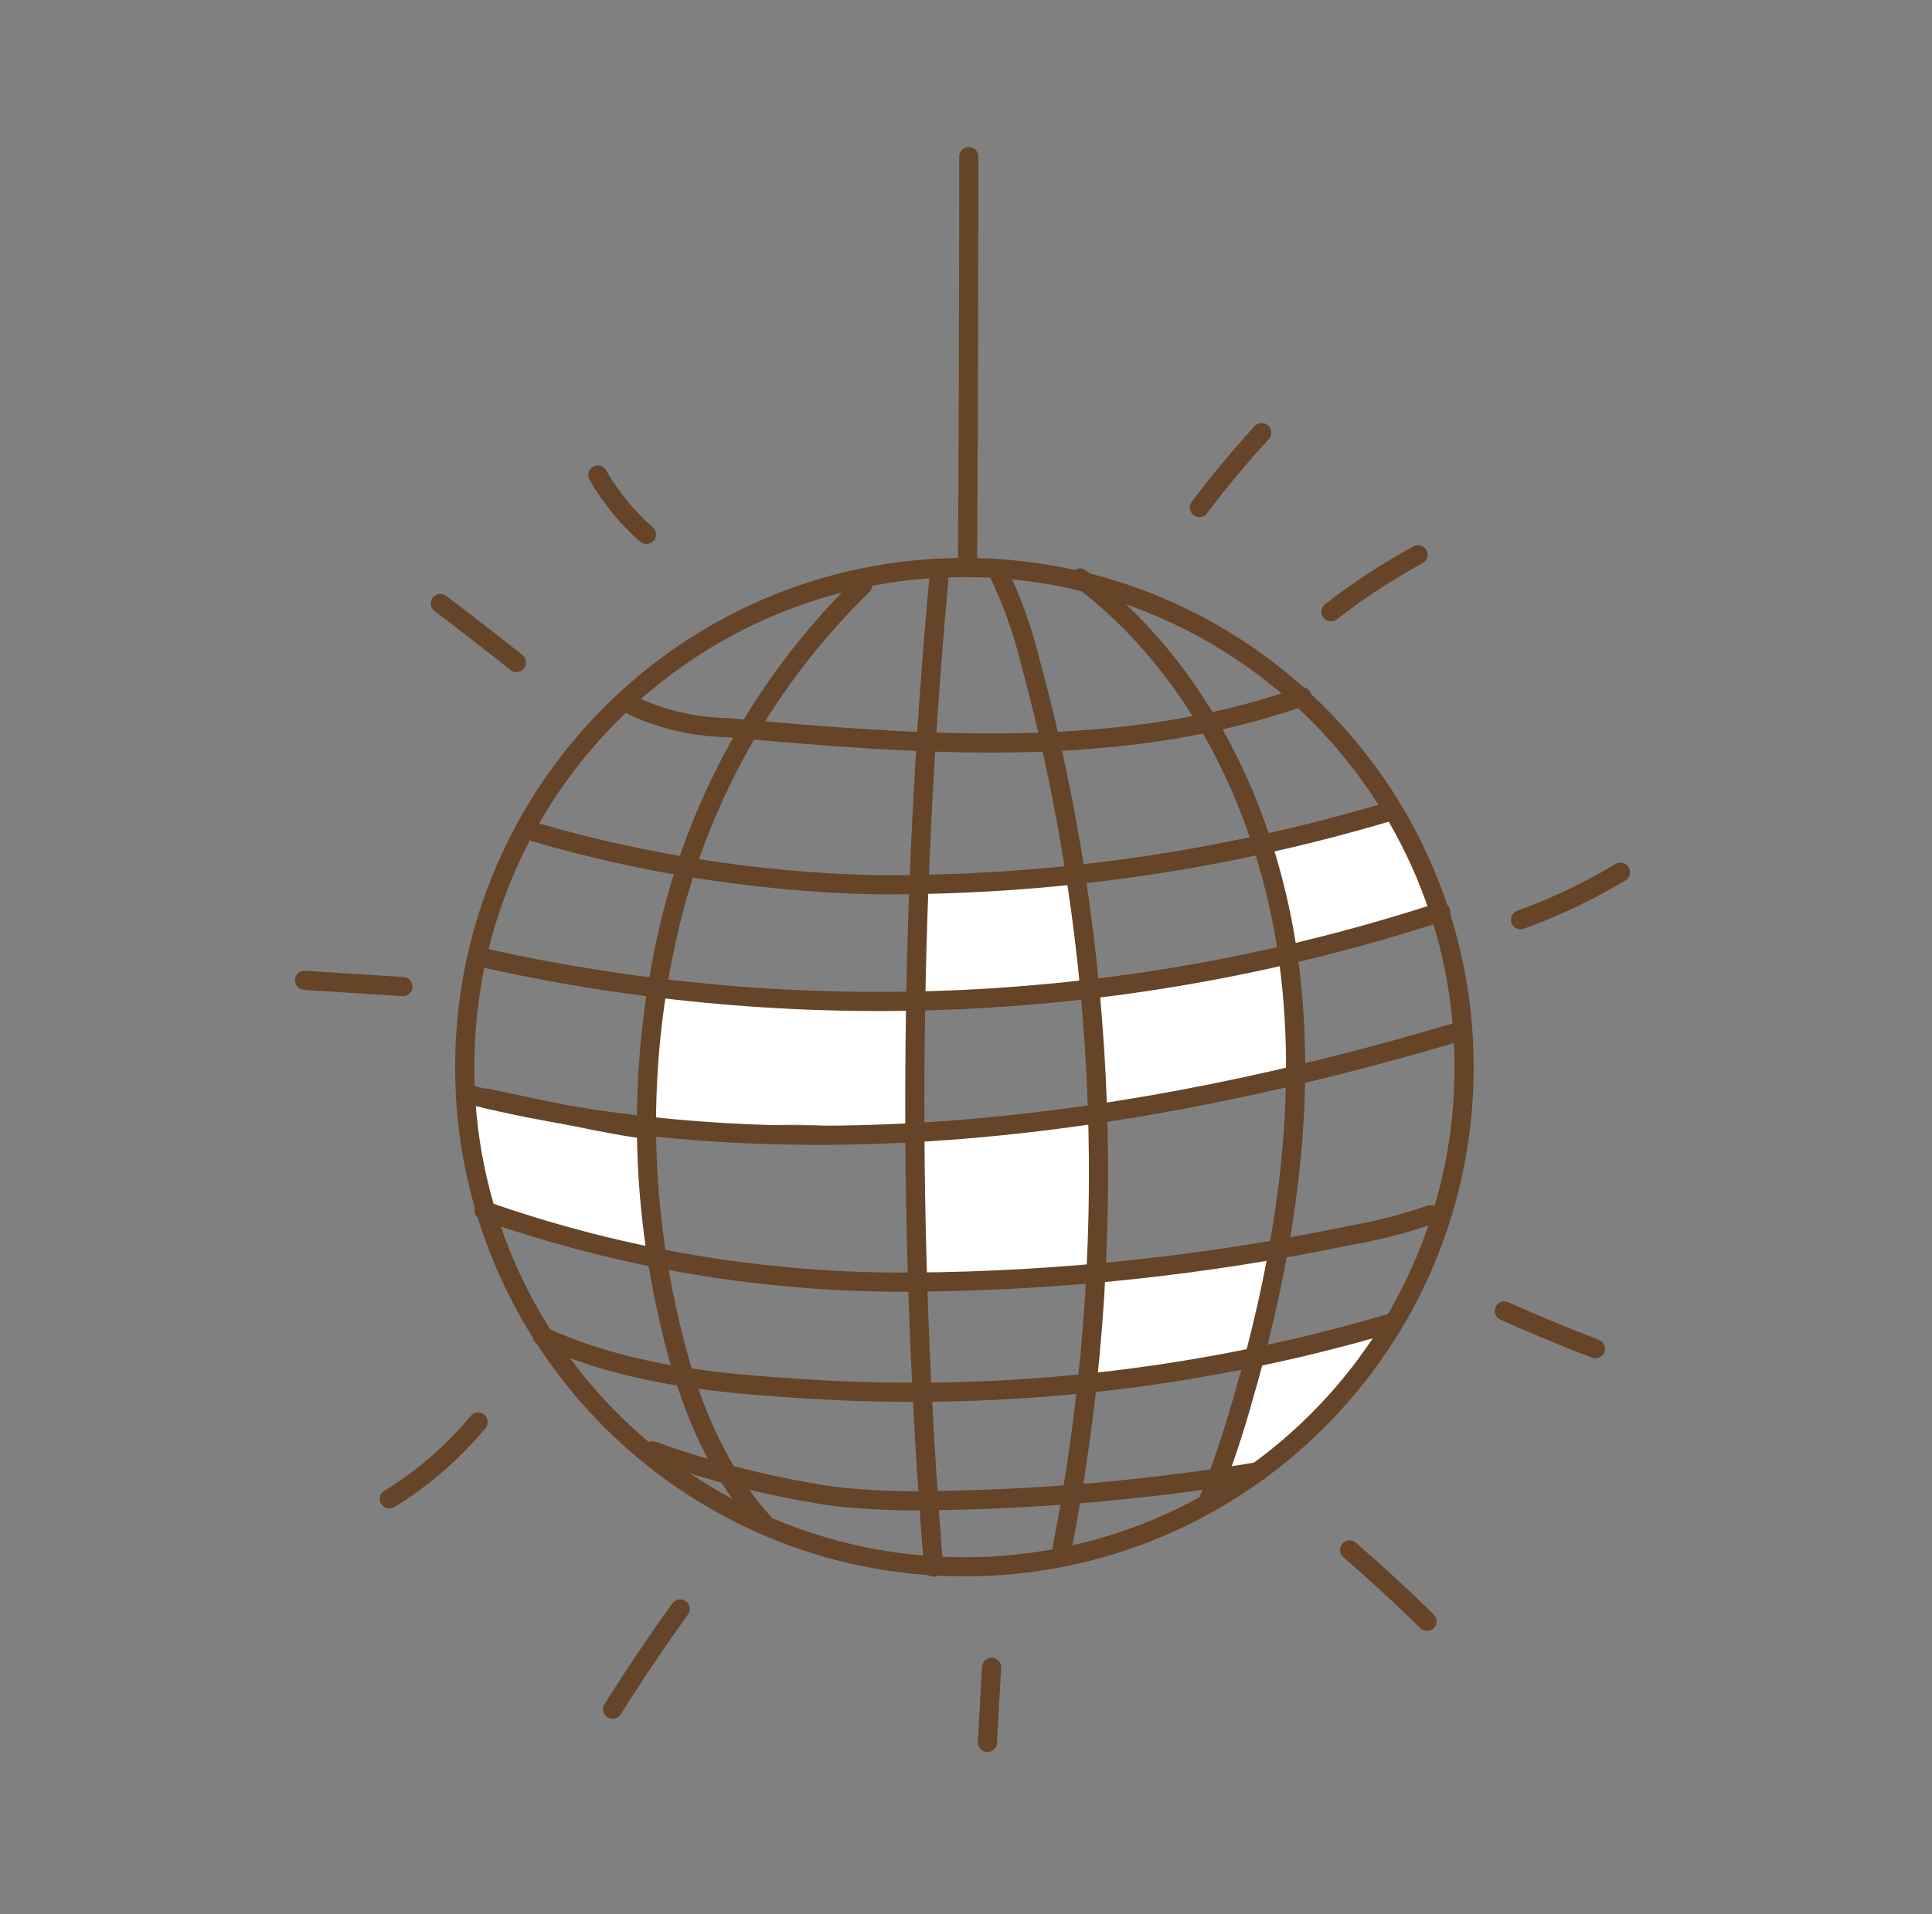 <svg width="111" height="110" viewBox="0 0 111 110" fill="none" xmlns="http://www.w3.org/2000/svg">
<rect x="0" y="0" width="111" height="110" fill="#808080" stroke="none"/>
<g clip-path="url(#clip0_92_381)">
<path d="M37.15 65.35C37.123 65.236 37.064 65.132 36.981 65.049C36.898 64.966 36.794 64.908 36.68 64.88C33.84 64.36 31 63.79 28.18 63.14C28.061 63.112 27.936 63.115 27.819 63.15C27.701 63.185 27.595 63.251 27.51 63.34C27.25 63.24 26.92 63.34 26.94 63.71C27.04 65.43 26.94 68.55 28.54 69.65C29.537 70.159 30.612 70.497 31.72 70.65C33.37 71.07 35.04 71.44 36.72 71.79C36.829 71.817 36.943 71.819 37.053 71.796C37.163 71.773 37.266 71.726 37.356 71.658C37.445 71.59 37.518 71.503 37.569 71.403C37.62 71.302 37.648 71.192 37.65 71.08C37.64 69.159 37.473 67.243 37.15 65.35Z" fill="white"/>
<path d="M52.3 58.36C52.257 58.205 52.164 58.069 52.035 57.971C51.907 57.874 51.751 57.821 51.59 57.82C47.334 57.963 43.074 57.766 38.85 57.23C38.807 57.225 38.763 57.225 38.72 57.23C38.709 57.136 38.666 57.049 38.598 56.984C38.531 56.918 38.443 56.877 38.349 56.869C38.255 56.861 38.161 56.886 38.083 56.938C38.005 56.991 37.947 57.07 37.92 57.16C37.41 59.424 37.168 61.74 37.2 64.06C37.203 64.261 37.283 64.453 37.425 64.595C37.567 64.737 37.759 64.817 37.96 64.82C40.21 64.74 42.45 64.66 44.7 64.64C46.187 64.595 47.674 64.665 49.15 64.85C49.852 65.044 50.583 65.115 51.31 65.06C53.52 64.42 52.5 60.03 52.3 58.36Z" fill="white"/>
<path d="M62.929 65.28C62.929 64.93 62.619 64.51 62.219 64.57C59.568 64.916 56.893 65.057 54.219 64.99C54.065 64.982 53.913 65.028 53.791 65.122C53.668 65.215 53.582 65.349 53.549 65.5C53.503 65.464 53.45 65.439 53.392 65.426C53.335 65.413 53.276 65.412 53.219 65.425C53.162 65.437 53.108 65.462 53.061 65.497C53.015 65.533 52.977 65.578 52.949 65.63C51.949 67.81 52.639 70.82 53.089 73.09C53.137 73.256 53.236 73.401 53.373 73.506C53.51 73.611 53.677 73.668 53.849 73.67C56.759 73.6 59.659 73.57 62.559 73.37C62.764 73.367 62.959 73.286 63.105 73.142C63.25 72.999 63.334 72.804 63.339 72.6C63.159 70.16 63.039 67.72 62.929 65.28Z" fill="white"/>
<path d="M72.18 72.16C69.39 72.59 66.59 72.88 63.78 73.1C63.628 73.11 63.484 73.168 63.367 73.265C63.25 73.362 63.167 73.493 63.13 73.64C63.077 73.678 63.041 73.736 63.03 73.8C62.778 75.29 62.661 76.799 62.68 78.31C62.68 78.406 62.699 78.501 62.735 78.589C62.772 78.678 62.826 78.758 62.893 78.826C62.961 78.894 63.042 78.948 63.13 78.984C63.219 79.021 63.314 79.04 63.41 79.04L67.41 78.65C68.649 78.64 69.884 78.513 71.1 78.27C72.88 77.73 72.75 74.53 73.03 73.03C73.061 72.912 73.06 72.787 73.029 72.669C72.997 72.551 72.936 72.442 72.85 72.355C72.765 72.267 72.658 72.204 72.541 72.169C72.423 72.135 72.299 72.132 72.18 72.16Z" fill="white"/>
<path d="M74.061 55.62C74.011 55.441 73.893 55.289 73.732 55.197C73.571 55.105 73.38 55.081 73.201 55.13C69.961 55.87 66.711 56.46 63.421 56.93C62.901 57 62.811 57.47 62.981 57.86C62.889 59.603 62.962 61.351 63.201 63.08C63.201 63.194 63.228 63.307 63.279 63.409C63.33 63.511 63.404 63.6 63.495 63.67C63.585 63.739 63.691 63.787 63.803 63.81C63.914 63.832 64.03 63.829 64.141 63.8C65.74 63.378 67.367 63.071 69.011 62.88C70.421 62.69 72.721 62.67 73.931 61.88C74.521 61.48 74.541 61.26 74.571 60.55C74.547 58.895 74.376 57.245 74.061 55.62Z" fill="white"/>
<path d="M81.451 49.08C81.171 48.43 80.921 47.25 80.241 46.92C79.561 46.59 78.241 47.11 77.581 47.23C76.102 47.423 74.641 47.734 73.211 48.16C73.13 48.192 73.056 48.24 72.994 48.3C72.932 48.361 72.883 48.434 72.849 48.514C72.816 48.594 72.799 48.68 72.799 48.767C72.799 48.854 72.817 48.94 72.851 49.02C72.822 49.118 72.822 49.222 72.851 49.32C73.454 50.944 73.916 52.617 74.231 54.32C74.282 54.505 74.405 54.662 74.571 54.758C74.738 54.853 74.935 54.879 75.121 54.83C76.381 54.32 77.651 53.83 78.961 53.47C80.035 53.27 81.087 52.965 82.101 52.56C82.21 52.497 82.3 52.407 82.364 52.298C82.427 52.189 82.46 52.066 82.461 51.94C82.278 50.939 81.938 49.974 81.451 49.08Z" fill="white"/>
<path d="M78.46 76.63C76.554 77.24 74.59 77.649 72.6 77.85C72.465 77.867 72.337 77.918 72.228 77.998C72.118 78.078 72.031 78.184 71.974 78.307C71.917 78.43 71.892 78.566 71.902 78.701C71.912 78.836 71.956 78.966 72.03 79.08C71.73 79.8 71.52 80.56 71.29 81.3C70.877 82.221 70.643 83.212 70.6 84.22C70.603 84.349 70.639 84.474 70.704 84.585C70.77 84.696 70.863 84.787 70.975 84.852C71.086 84.916 71.212 84.951 71.341 84.952C71.47 84.953 71.597 84.922 71.71 84.86C74.71 83.11 76.97 80.5 79.19 77.86C79.63 77.35 79.23 76.39 78.46 76.63Z" fill="white"/>
<path d="M62.141 51.22C62.001 50.76 61.91 50.51 61.45 50.31C60.59 49.93 58.711 50.31 57.781 50.31C56.191 50.31 54.611 50.46 53.02 50.6C52.12 50.69 52.09 52.05 52.931 52.07C52.531 53.57 52.011 56.32 53.141 56.99C53.95 57.46 55.81 56.91 56.7 56.84L61.7 56.43C61.894 56.428 62.08 56.35 62.218 56.214C62.355 56.078 62.435 55.894 62.441 55.7C62.529 54.2 62.428 52.695 62.141 51.22Z" fill="white"/>
<path d="M55.409 90.03C71.265 90.03 84.119 77.176 84.119 61.32C84.119 45.464 71.265 32.61 55.409 32.61C39.553 32.61 26.699 45.464 26.699 61.32C26.699 77.176 39.553 90.03 55.409 90.03Z" stroke="#664427" stroke-width="1.1" stroke-linecap="round" stroke-linejoin="round"/>
<path d="M55.66 9C55.66 16.76 55.636 24.52 55.59 32.28" stroke="#664427" stroke-width="1.1" stroke-linecap="round" stroke-linejoin="round"/>
<path d="M36.359 40.56C38.067 41.349 39.919 41.775 41.799 41.81C52.879 42.81 64.349 43.72 74.799 40.03" stroke="#664427" stroke-width="1.1" stroke-linecap="round" stroke-linejoin="round"/>
<path d="M30.779 47.83C37.006 49.638 43.438 50.646 49.919 50.83C59.995 50.943 70.031 49.54 79.689 46.67" stroke="#664427" stroke-width="1.1" stroke-linecap="round" stroke-linejoin="round"/>
<path d="M27.52 54.98C45.831 59.123 64.923 58.231 82.769 52.4" stroke="#664427" stroke-width="1.1" stroke-linecap="round" stroke-linejoin="round"/>
<path d="M27.119 62.94C45.639 67.47 65.299 64.77 83.529 59.36" stroke="#664427" stroke-width="1.1" stroke-linecap="round" stroke-linejoin="round"/>
<path d="M27.811 69.56C35.74 72.352 44.094 73.743 52.501 73.67C60.902 73.608 69.276 72.713 77.501 71C79.09 70.727 80.655 70.325 82.18 69.8" stroke="#664427" stroke-width="1.1" stroke-linecap="round" stroke-linejoin="round"/>
<path d="M31.16 76.78C35.47 78.78 40.31 79.42 45.07 79.72C56.787 80.615 68.569 79.371 79.84 76.05" stroke="#664427" stroke-width="1.1" stroke-linecap="round" stroke-linejoin="round"/>
<path d="M37.49 83.36C40.883 84.586 44.391 85.467 47.96 85.99C49.953 86.202 51.957 86.279 53.96 86.22C60.106 86.123 66.237 85.568 72.3 84.56" stroke="#664427" stroke-width="1.1" stroke-linecap="round" stroke-linejoin="round"/>
<path d="M49.559 33.63C44.17 38.876 40.36 45.528 38.559 52.83C36.774 60.121 36.675 67.724 38.269 75.06C39.209 79.55 40.769 84.06 43.839 87.46" stroke="#664427" stroke-width="1.1" stroke-linecap="round" stroke-linejoin="round"/>
<path d="M53.97 32.95C52.206 51.938 52.095 71.043 53.64 90.05" stroke="#664427" stroke-width="1.1" stroke-linecap="round" stroke-linejoin="round"/>
<path d="M57.301 32.77C58.112 34.431 58.742 36.174 59.181 37.97C63.706 54.603 64.335 72.055 61.021 88.97" stroke="#664427" stroke-width="1.1" stroke-linecap="round" stroke-linejoin="round"/>
<path d="M62.051 33.21C68.931 38.38 72.921 46.77 74.051 55.3C75.181 63.83 73.711 72.56 71.301 80.77C70.774 82.621 70.149 84.444 69.431 86.23" stroke="#664427" stroke-width="1.1" stroke-linecap="round" stroke-linejoin="round"/>
<path d="M37.12 64.84C37.12 65.09 27.98 63.1 27.98 63.1" stroke="#664427" stroke-width="1.1" stroke-linecap="round" stroke-linejoin="round"/>
<path d="M68.91 29.16C70.037 27.667 71.23 26.233 72.49 24.86" stroke="#664427" stroke-width="1.1" stroke-linecap="round" stroke-linejoin="round"/>
<path d="M76.471 35.15C78.044 33.924 79.717 32.83 81.471 31.88" stroke="#664427" stroke-width="1.1" stroke-linecap="round" stroke-linejoin="round"/>
<path d="M37.14 30.71C36.026 29.736 35.083 28.584 34.35 27.3" stroke="#664427" stroke-width="1.1" stroke-linecap="round" stroke-linejoin="round"/>
<path d="M29.671 38.07C28.231 36.917 26.774 35.787 25.301 34.68" stroke="#664427" stroke-width="1.1" stroke-linecap="round" stroke-linejoin="round"/>
<path d="M23.15 56.69L17.5 56.33" stroke="#664427" stroke-width="1.1" stroke-linecap="round" stroke-linejoin="round"/>
<path d="M27.469 81.71C26.024 83.454 24.301 84.948 22.369 86.13" stroke="#664427" stroke-width="1.1" stroke-linecap="round" stroke-linejoin="round"/>
<path d="M39.079 92.45C37.729 94.32 36.429 96.25 35.199 98.21" stroke="#664427" stroke-width="1.1" stroke-linecap="round" stroke-linejoin="round"/>
<path d="M56.971 95.8L56.73 100.12" stroke="#664427" stroke-width="1.1" stroke-linecap="round" stroke-linejoin="round"/>
<path d="M77.539 89.06C79.079 90.393 80.562 91.76 81.989 93.16" stroke="#664427" stroke-width="1.1" stroke-linecap="round" stroke-linejoin="round"/>
<path d="M86.43 75.33C88.15 76.1 89.9 76.82 91.66 77.5" stroke="#664427" stroke-width="1.1" stroke-linecap="round" stroke-linejoin="round"/>
<path d="M87.359 52.85C89.356 52.126 91.278 51.212 93.099 50.12" stroke="#664427" stroke-width="1.1" stroke-linecap="round" stroke-linejoin="round"/>
</g>
<defs>
<clipPath id="clip0_92_381">
<rect width="110" height="110" fill="white" transform="translate(0.5)"/>
</clipPath>
</defs>
</svg>
